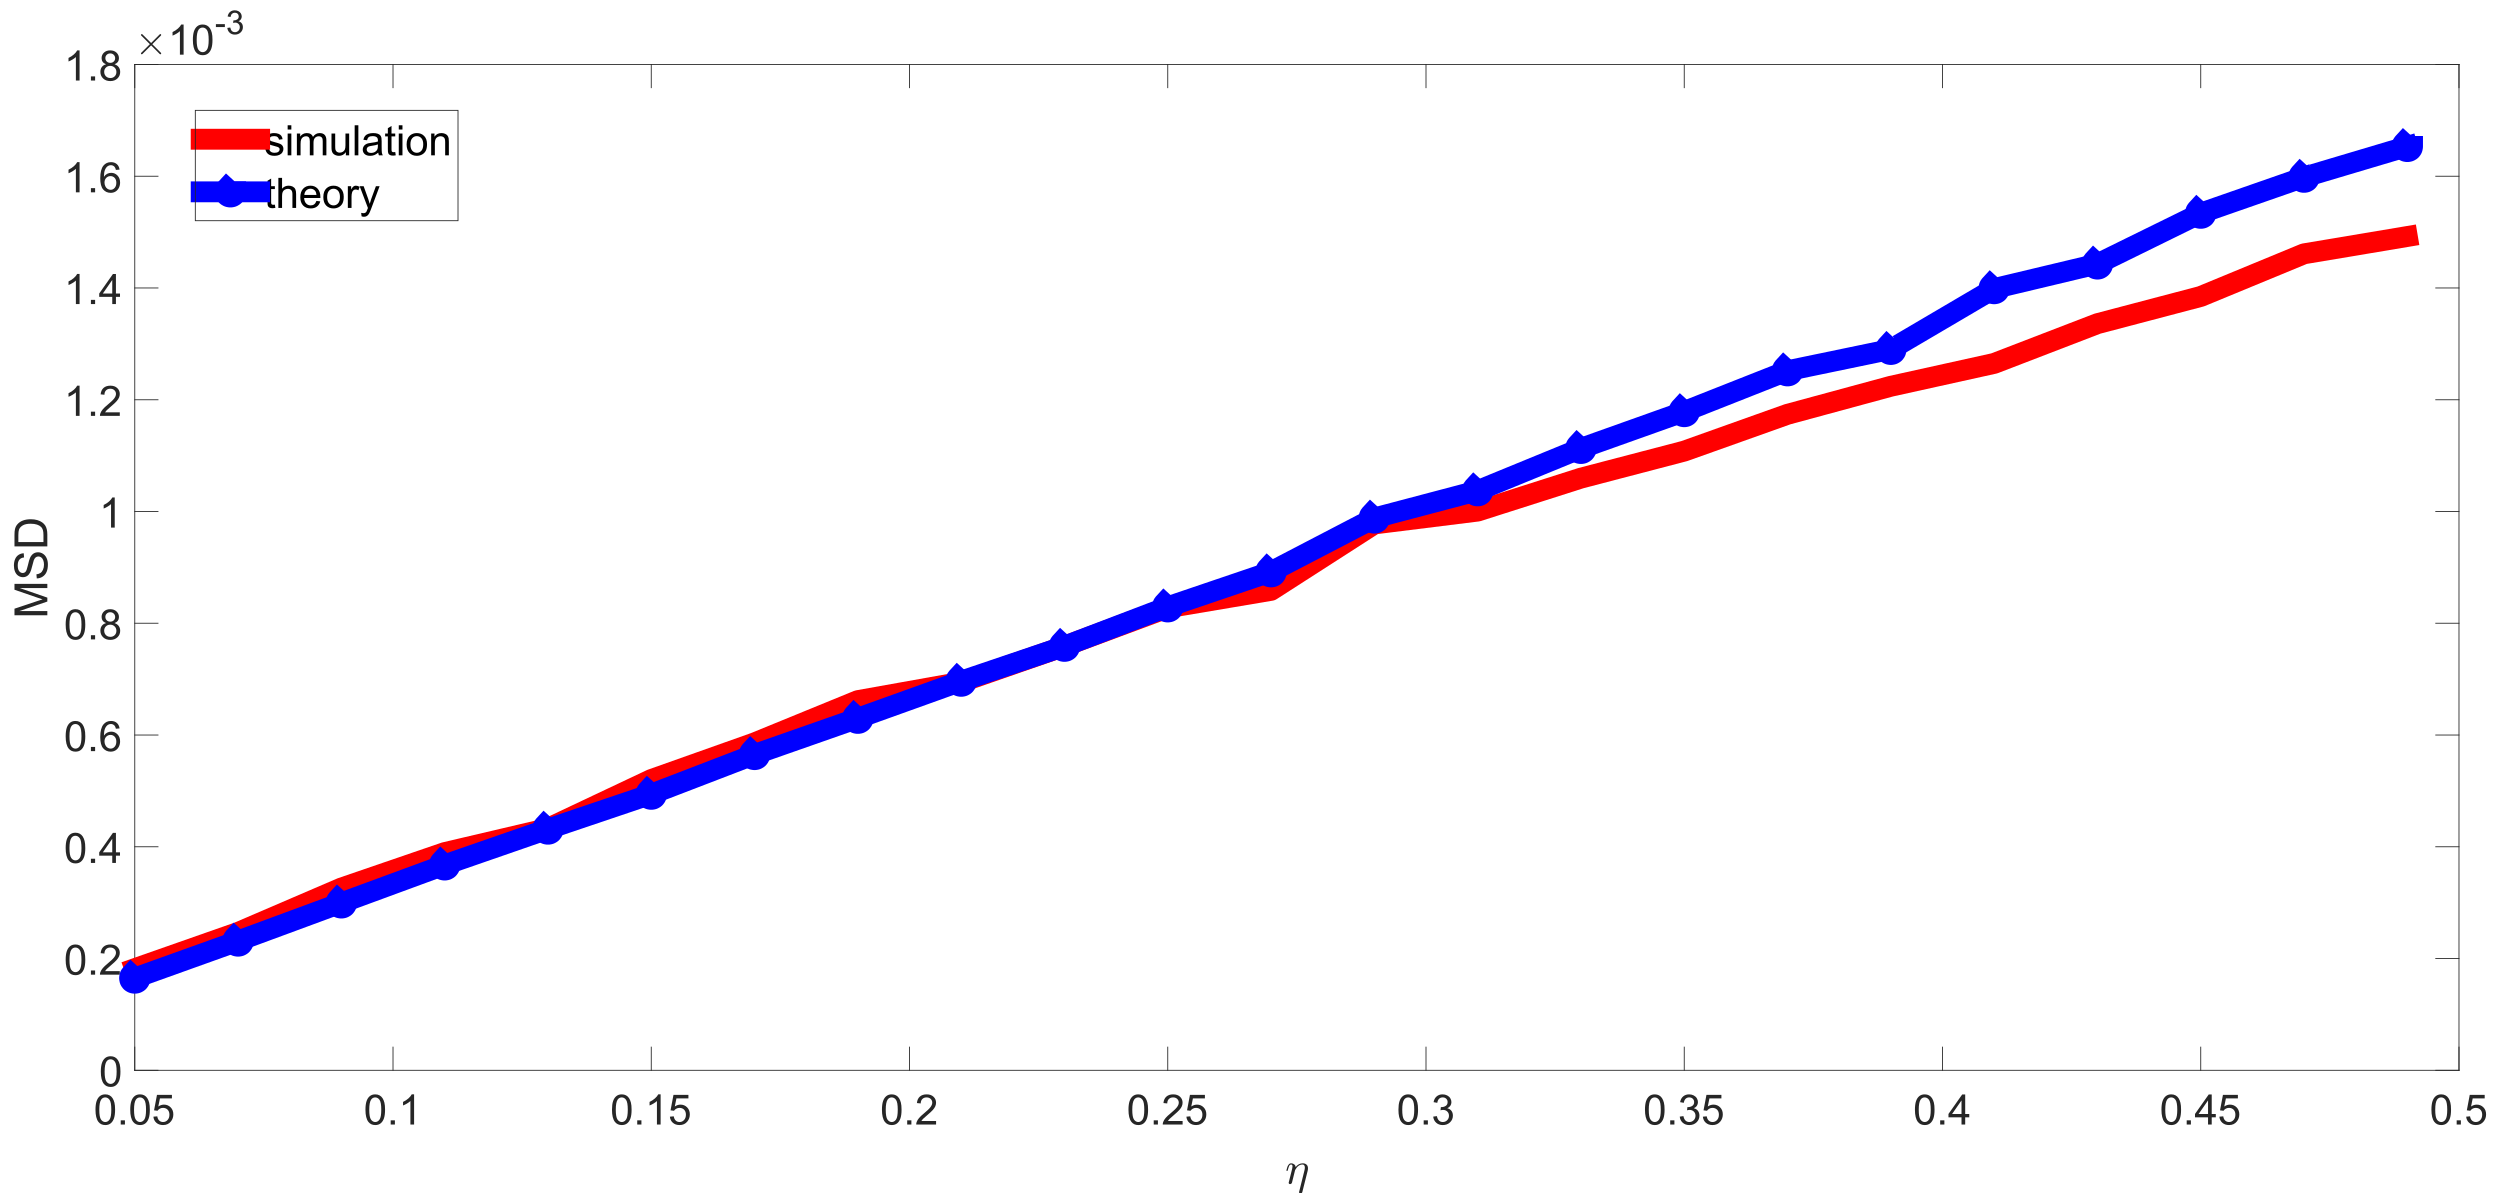 <?xml version="1.0"?>
<!DOCTYPE svg PUBLIC '-//W3C//DTD SVG 1.0//EN'
          'http://www.w3.org/TR/2001/REC-SVG-20010904/DTD/svg10.dtd'>
<svg xmlns:xlink="http://www.w3.org/1999/xlink" style="fill-opacity:1; color-rendering:auto; color-interpolation:auto; text-rendering:auto; stroke:black; stroke-linecap:square; stroke-miterlimit:10; shape-rendering:auto; stroke-opacity:1; fill:black; stroke-dasharray:none; font-weight:normal; stroke-width:1; font-family:'Dialog'; font-style:normal; stroke-linejoin:miter; font-size:12px; stroke-dashoffset:0; image-rendering:auto;" width="2560" height="1222" xmlns="http://www.w3.org/2000/svg"
><rect width="100%" height="100%" fill="#333333" stroke="none"/><!--Generated by the Batik Graphics2D SVG Generator--><defs id="genericDefs"
  /><g
  ><defs id="defs1"
    ><clipPath clipPathUnits="userSpaceOnUse" id="clipPath1"
      ><path d="M0 0 L2560 0 L2560 1222 L0 1222 L0 0 Z"
      /></clipPath
    ></defs
    ><g style="fill:white; stroke:white;"
    ><rect x="0" y="0" width="2560" style="clip-path:url(#clipPath1); stroke:none;" height="1222"
    /></g
    ><g style="fill:white; text-rendering:optimizeSpeed; color-rendering:optimizeSpeed; image-rendering:optimizeSpeed; shape-rendering:crispEdges; stroke:white; color-interpolation:sRGB;"
    ><rect x="0" width="2560" height="1222" y="0" style="stroke:none;"
      /><path style="stroke:none;" d="M138 1096 L2518 1096 L2518 66 L138 66 Z"
    /></g
    ><g style="fill:rgb(38,38,38); text-rendering:geometricPrecision; image-rendering:optimizeQuality; color-rendering:optimizeQuality; stroke-linejoin:round; stroke:rgb(38,38,38); color-interpolation:linearRGB; stroke-width:0.889;"
    ><line y2="1096" style="fill:none;" x1="138" x2="2518" y1="1096"
      /><line y2="66" style="fill:none;" x1="138" x2="2518" y1="66"
      /><line y2="1072.2" style="fill:none;" x1="138" x2="138" y1="1096"
      /><line y2="1072.2" style="fill:none;" x1="402.445" x2="402.445" y1="1096"
      /><line y2="1072.2" style="fill:none;" x1="666.889" x2="666.889" y1="1096"
      /><line y2="1072.2" style="fill:none;" x1="931.333" x2="931.333" y1="1096"
      /><line y2="1072.2" style="fill:none;" x1="1195.778" x2="1195.778" y1="1096"
      /><line y2="1072.2" style="fill:none;" x1="1460.222" x2="1460.222" y1="1096"
      /><line y2="1072.2" style="fill:none;" x1="1724.667" x2="1724.667" y1="1096"
      /><line y2="1072.2" style="fill:none;" x1="1989.111" x2="1989.111" y1="1096"
      /><line y2="1072.2" style="fill:none;" x1="2253.555" x2="2253.555" y1="1096"
      /><line y2="1072.2" style="fill:none;" x1="2518" x2="2518" y1="1096"
      /><line y2="89.8" style="fill:none;" x1="138" x2="138" y1="66"
      /><line y2="89.8" style="fill:none;" x1="402.445" x2="402.445" y1="66"
      /><line y2="89.8" style="fill:none;" x1="666.889" x2="666.889" y1="66"
      /><line y2="89.8" style="fill:none;" x1="931.333" x2="931.333" y1="66"
      /><line y2="89.8" style="fill:none;" x1="1195.778" x2="1195.778" y1="66"
      /><line y2="89.8" style="fill:none;" x1="1460.222" x2="1460.222" y1="66"
      /><line y2="89.8" style="fill:none;" x1="1724.667" x2="1724.667" y1="66"
      /><line y2="89.8" style="fill:none;" x1="1989.111" x2="1989.111" y1="66"
      /><line y2="89.8" style="fill:none;" x1="2253.555" x2="2253.555" y1="66"
      /><line y2="89.8" style="fill:none;" x1="2518" x2="2518" y1="66"
    /></g
    ><g transform="translate(138,1108.533)" style="font-size:42.667px; fill:rgb(38,38,38); text-rendering:geometricPrecision; color-rendering:optimizeQuality; image-rendering:optimizeQuality; stroke:rgb(38,38,38); color-interpolation:linearRGB;"
    ><path style="stroke:none;" d="M-40.219 27.812 Q-40.219 22.359 -39.094 19.031 Q-37.969 15.703 -35.75 13.898 Q-33.531 12.094 -30.172 12.094 Q-27.703 12.094 -25.836 13.094 Q-23.969 14.094 -22.75 15.969 Q-21.531 17.844 -20.836 20.547 Q-20.141 23.25 -20.141 27.812 Q-20.141 33.234 -21.258 36.562 Q-22.375 39.891 -24.586 41.711 Q-26.797 43.531 -30.172 43.531 Q-34.625 43.531 -37.172 40.328 Q-40.219 36.484 -40.219 27.812 ZM-36.328 27.812 Q-36.328 35.406 -34.555 37.914 Q-32.781 40.422 -30.172 40.422 Q-27.578 40.422 -25.805 37.898 Q-24.031 35.375 -24.031 27.812 Q-24.031 20.219 -25.805 17.719 Q-27.578 15.219 -30.219 15.219 Q-32.828 15.219 -34.375 17.422 Q-36.328 20.234 -36.328 27.812 ZM-14.37 43 L-14.37 38.703 L-10.073 38.703 L-10.073 43 L-14.37 43 ZM-4.644 27.812 Q-4.644 22.359 -3.519 19.031 Q-2.394 15.703 -0.175 13.898 Q2.043 12.094 5.403 12.094 Q7.872 12.094 9.739 13.094 Q11.606 14.094 12.825 15.969 Q14.043 17.844 14.739 20.547 Q15.434 23.25 15.434 27.812 Q15.434 33.234 14.317 36.562 Q13.2 39.891 10.989 41.711 Q8.778 43.531 5.403 43.531 Q0.95 43.531 -1.597 40.328 Q-4.644 36.484 -4.644 27.812 ZM-0.753 27.812 Q-0.753 35.406 1.02 37.914 Q2.793 40.422 5.403 40.422 Q7.997 40.422 9.77 37.898 Q11.543 35.375 11.543 27.812 Q11.543 20.219 9.77 17.719 Q7.997 15.219 5.356 15.219 Q2.747 15.219 1.2 17.422 Q-0.753 20.234 -0.753 27.812 ZM19.079 34.938 L23.048 34.594 Q23.485 37.5 25.095 38.961 Q26.704 40.422 28.97 40.422 Q31.704 40.422 33.595 38.359 Q35.486 36.297 35.486 32.906 Q35.486 29.672 33.665 27.805 Q31.845 25.938 28.907 25.938 Q27.079 25.938 25.61 26.766 Q24.142 27.594 23.298 28.906 L19.751 28.453 L22.735 12.641 L38.048 12.641 L38.048 16.25 L25.767 16.25 L24.095 24.516 Q26.876 22.594 29.923 22.594 Q33.954 22.594 36.72 25.383 Q39.486 28.172 39.486 32.562 Q39.486 36.75 37.048 39.781 Q34.095 43.531 28.97 43.531 Q24.767 43.531 22.11 41.18 Q19.454 38.828 19.079 34.938 Z"
    /></g
    ><g transform="translate(402.445,1108.533)" style="font-size:42.667px; fill:rgb(38,38,38); text-rendering:geometricPrecision; color-rendering:optimizeQuality; image-rendering:optimizeQuality; stroke:rgb(38,38,38); color-interpolation:linearRGB;"
    ><path style="stroke:none;" d="M-28.219 27.812 Q-28.219 22.359 -27.094 19.031 Q-25.969 15.703 -23.75 13.898 Q-21.531 12.094 -18.172 12.094 Q-15.703 12.094 -13.836 13.094 Q-11.969 14.094 -10.75 15.969 Q-9.531 17.844 -8.836 20.547 Q-8.141 23.25 -8.141 27.812 Q-8.141 33.234 -9.258 36.562 Q-10.375 39.891 -12.586 41.711 Q-14.797 43.531 -18.172 43.531 Q-22.625 43.531 -25.172 40.328 Q-28.219 36.484 -28.219 27.812 ZM-24.328 27.812 Q-24.328 35.406 -22.555 37.914 Q-20.781 40.422 -18.172 40.422 Q-15.578 40.422 -13.805 37.898 Q-12.031 35.375 -12.031 27.812 Q-12.031 20.219 -13.805 17.719 Q-15.578 15.219 -18.219 15.219 Q-20.828 15.219 -22.375 17.422 Q-24.328 20.234 -24.328 27.812 ZM-2.37 43 L-2.37 38.703 L1.927 38.703 L1.927 43 L-2.37 43 ZM21.59 43 L17.809 43 L17.809 18.922 Q16.45 20.219 14.239 21.523 Q12.028 22.828 10.262 23.469 L10.262 19.812 Q13.434 18.328 15.801 16.211 Q18.168 14.094 19.153 12.094 L21.59 12.094 L21.59 43 Z"
    /></g
    ><g transform="translate(666.889,1108.533)" style="font-size:42.667px; fill:rgb(38,38,38); text-rendering:geometricPrecision; color-rendering:optimizeQuality; image-rendering:optimizeQuality; stroke:rgb(38,38,38); color-interpolation:linearRGB;"
    ><path style="stroke:none;" d="M-40.219 27.812 Q-40.219 22.359 -39.094 19.031 Q-37.969 15.703 -35.75 13.898 Q-33.531 12.094 -30.172 12.094 Q-27.703 12.094 -25.836 13.094 Q-23.969 14.094 -22.75 15.969 Q-21.531 17.844 -20.836 20.547 Q-20.141 23.25 -20.141 27.812 Q-20.141 33.234 -21.258 36.562 Q-22.375 39.891 -24.586 41.711 Q-26.797 43.531 -30.172 43.531 Q-34.625 43.531 -37.172 40.328 Q-40.219 36.484 -40.219 27.812 ZM-36.328 27.812 Q-36.328 35.406 -34.555 37.914 Q-32.781 40.422 -30.172 40.422 Q-27.578 40.422 -25.805 37.898 Q-24.031 35.375 -24.031 27.812 Q-24.031 20.219 -25.805 17.719 Q-27.578 15.219 -30.219 15.219 Q-32.828 15.219 -34.375 17.422 Q-36.328 20.234 -36.328 27.812 ZM-14.37 43 L-14.37 38.703 L-10.073 38.703 L-10.073 43 L-14.37 43 ZM9.59 43 L5.809 43 L5.809 18.922 Q4.45 20.219 2.239 21.523 Q0.028 22.828 -1.738 23.469 L-1.738 19.812 Q1.434 18.328 3.801 16.211 Q6.168 14.094 7.153 12.094 L9.59 12.094 L9.59 43 ZM19.079 34.938 L23.048 34.594 Q23.485 37.5 25.095 38.961 Q26.704 40.422 28.97 40.422 Q31.704 40.422 33.595 38.359 Q35.486 36.297 35.486 32.906 Q35.486 29.672 33.665 27.805 Q31.845 25.938 28.907 25.938 Q27.079 25.938 25.61 26.766 Q24.142 27.594 23.298 28.906 L19.751 28.453 L22.735 12.641 L38.048 12.641 L38.048 16.25 L25.767 16.25 L24.095 24.516 Q26.876 22.594 29.923 22.594 Q33.954 22.594 36.72 25.383 Q39.486 28.172 39.486 32.562 Q39.486 36.75 37.048 39.781 Q34.095 43.531 28.97 43.531 Q24.767 43.531 22.11 41.18 Q19.454 38.828 19.079 34.938 Z"
    /></g
    ><g transform="translate(931.333,1108.533)" style="font-size:42.667px; fill:rgb(38,38,38); text-rendering:geometricPrecision; color-rendering:optimizeQuality; image-rendering:optimizeQuality; stroke:rgb(38,38,38); color-interpolation:linearRGB;"
    ><path style="stroke:none;" d="M-28.219 27.812 Q-28.219 22.359 -27.094 19.031 Q-25.969 15.703 -23.75 13.898 Q-21.531 12.094 -18.172 12.094 Q-15.703 12.094 -13.836 13.094 Q-11.969 14.094 -10.75 15.969 Q-9.531 17.844 -8.836 20.547 Q-8.141 23.25 -8.141 27.812 Q-8.141 33.234 -9.258 36.562 Q-10.375 39.891 -12.586 41.711 Q-14.797 43.531 -18.172 43.531 Q-22.625 43.531 -25.172 40.328 Q-28.219 36.484 -28.219 27.812 ZM-24.328 27.812 Q-24.328 35.406 -22.555 37.914 Q-20.781 40.422 -18.172 40.422 Q-15.578 40.422 -13.805 37.898 Q-12.031 35.375 -12.031 27.812 Q-12.031 20.219 -13.805 17.719 Q-15.578 15.219 -18.219 15.219 Q-20.828 15.219 -22.375 17.422 Q-24.328 20.234 -24.328 27.812 ZM-2.37 43 L-2.37 38.703 L1.927 38.703 L1.927 43 L-2.37 43 ZM27.215 39.375 L27.215 43 L6.872 43 Q6.84 41.641 7.325 40.375 Q8.09 38.297 9.801 36.281 Q11.512 34.266 14.746 31.625 Q19.762 27.5 21.528 25.102 Q23.293 22.703 23.293 20.562 Q23.293 18.312 21.692 16.766 Q20.09 15.219 17.497 15.219 Q14.778 15.219 13.137 16.859 Q11.496 18.5 11.481 21.391 L7.59 21 Q7.997 16.656 10.598 14.375 Q13.2 12.094 17.59 12.094 Q22.012 12.094 24.598 14.547 Q27.184 17 27.184 20.641 Q27.184 22.484 26.426 24.273 Q25.668 26.062 23.918 28.031 Q22.168 30 18.09 33.453 Q14.684 36.297 13.723 37.32 Q12.762 38.344 12.121 39.375 L27.215 39.375 Z"
    /></g
    ><g transform="translate(1195.778,1108.533)" style="font-size:42.667px; fill:rgb(38,38,38); text-rendering:geometricPrecision; color-rendering:optimizeQuality; image-rendering:optimizeQuality; stroke:rgb(38,38,38); color-interpolation:linearRGB;"
    ><path style="stroke:none;" d="M-40.219 27.812 Q-40.219 22.359 -39.094 19.031 Q-37.969 15.703 -35.75 13.898 Q-33.531 12.094 -30.172 12.094 Q-27.703 12.094 -25.836 13.094 Q-23.969 14.094 -22.75 15.969 Q-21.531 17.844 -20.836 20.547 Q-20.141 23.25 -20.141 27.812 Q-20.141 33.234 -21.258 36.562 Q-22.375 39.891 -24.586 41.711 Q-26.797 43.531 -30.172 43.531 Q-34.625 43.531 -37.172 40.328 Q-40.219 36.484 -40.219 27.812 ZM-36.328 27.812 Q-36.328 35.406 -34.555 37.914 Q-32.781 40.422 -30.172 40.422 Q-27.578 40.422 -25.805 37.898 Q-24.031 35.375 -24.031 27.812 Q-24.031 20.219 -25.805 17.719 Q-27.578 15.219 -30.219 15.219 Q-32.828 15.219 -34.375 17.422 Q-36.328 20.234 -36.328 27.812 ZM-14.37 43 L-14.37 38.703 L-10.073 38.703 L-10.073 43 L-14.37 43 ZM15.215 39.375 L15.215 43 L-5.128 43 Q-5.16 41.641 -4.675 40.375 Q-3.91 38.297 -2.199 36.281 Q-0.488 34.266 2.747 31.625 Q7.762 27.5 9.528 25.102 Q11.293 22.703 11.293 20.562 Q11.293 18.312 9.692 16.766 Q8.09 15.219 5.497 15.219 Q2.778 15.219 1.137 16.859 Q-0.503 18.5 -0.519 21.391 L-4.41 21 Q-4.003 16.656 -1.402 14.375 Q1.2 12.094 5.59 12.094 Q10.012 12.094 12.598 14.547 Q15.184 17 15.184 20.641 Q15.184 22.484 14.426 24.273 Q13.668 26.062 11.918 28.031 Q10.168 30 6.09 33.453 Q2.684 36.297 1.723 37.32 Q0.762 38.344 0.121 39.375 L15.215 39.375 ZM19.079 34.938 L23.048 34.594 Q23.485 37.5 25.095 38.961 Q26.704 40.422 28.97 40.422 Q31.704 40.422 33.595 38.359 Q35.486 36.297 35.486 32.906 Q35.486 29.672 33.665 27.805 Q31.845 25.938 28.907 25.938 Q27.079 25.938 25.61 26.766 Q24.142 27.594 23.298 28.906 L19.751 28.453 L22.735 12.641 L38.048 12.641 L38.048 16.25 L25.767 16.25 L24.095 24.516 Q26.876 22.594 29.923 22.594 Q33.954 22.594 36.72 25.383 Q39.486 28.172 39.486 32.562 Q39.486 36.75 37.048 39.781 Q34.095 43.531 28.97 43.531 Q24.767 43.531 22.11 41.18 Q19.454 38.828 19.079 34.938 Z"
    /></g
    ><g transform="translate(1460.222,1108.533)" style="font-size:42.667px; fill:rgb(38,38,38); text-rendering:geometricPrecision; color-rendering:optimizeQuality; image-rendering:optimizeQuality; stroke:rgb(38,38,38); color-interpolation:linearRGB;"
    ><path style="stroke:none;" d="M-28.219 27.812 Q-28.219 22.359 -27.094 19.031 Q-25.969 15.703 -23.75 13.898 Q-21.531 12.094 -18.172 12.094 Q-15.703 12.094 -13.836 13.094 Q-11.969 14.094 -10.75 15.969 Q-9.531 17.844 -8.836 20.547 Q-8.141 23.25 -8.141 27.812 Q-8.141 33.234 -9.258 36.562 Q-10.375 39.891 -12.586 41.711 Q-14.797 43.531 -18.172 43.531 Q-22.625 43.531 -25.172 40.328 Q-28.219 36.484 -28.219 27.812 ZM-24.328 27.812 Q-24.328 35.406 -22.555 37.914 Q-20.781 40.422 -18.172 40.422 Q-15.578 40.422 -13.805 37.898 Q-12.031 35.375 -12.031 27.812 Q-12.031 20.219 -13.805 17.719 Q-15.578 15.219 -18.219 15.219 Q-20.828 15.219 -22.375 17.422 Q-24.328 20.234 -24.328 27.812 ZM-2.37 43 L-2.37 38.703 L1.927 38.703 L1.927 43 L-2.37 43 ZM7.387 34.875 L11.153 34.375 Q11.809 37.578 13.371 39 Q14.934 40.422 17.184 40.422 Q19.856 40.422 21.692 38.57 Q23.528 36.719 23.528 34 Q23.528 31.391 21.825 29.703 Q20.122 28.016 17.497 28.016 Q16.434 28.016 14.84 28.422 L15.246 25.109 Q15.637 25.156 15.856 25.156 Q18.278 25.156 20.207 23.898 Q22.137 22.641 22.137 20.016 Q22.137 17.938 20.731 16.57 Q19.325 15.203 17.106 15.203 Q14.903 15.203 13.434 16.586 Q11.965 17.969 11.543 20.75 L7.762 20.078 Q8.45 16.266 10.911 14.18 Q13.371 12.094 17.012 12.094 Q19.543 12.094 21.661 13.172 Q23.778 14.25 24.903 16.125 Q26.028 18 26.028 20.094 Q26.028 22.094 24.957 23.727 Q23.887 25.359 21.778 26.328 Q24.512 26.953 26.028 28.938 Q27.543 30.922 27.543 33.906 Q27.543 37.938 24.598 40.742 Q21.653 43.547 17.168 43.547 Q13.106 43.547 10.434 41.133 Q7.762 38.719 7.387 34.875 Z"
    /></g
    ><g transform="translate(1724.667,1108.533)" style="font-size:42.667px; fill:rgb(38,38,38); text-rendering:geometricPrecision; color-rendering:optimizeQuality; image-rendering:optimizeQuality; stroke:rgb(38,38,38); color-interpolation:linearRGB;"
    ><path style="stroke:none;" d="M-40.219 27.812 Q-40.219 22.359 -39.094 19.031 Q-37.969 15.703 -35.75 13.898 Q-33.531 12.094 -30.172 12.094 Q-27.703 12.094 -25.836 13.094 Q-23.969 14.094 -22.75 15.969 Q-21.531 17.844 -20.836 20.547 Q-20.141 23.25 -20.141 27.812 Q-20.141 33.234 -21.258 36.562 Q-22.375 39.891 -24.586 41.711 Q-26.797 43.531 -30.172 43.531 Q-34.625 43.531 -37.172 40.328 Q-40.219 36.484 -40.219 27.812 ZM-36.328 27.812 Q-36.328 35.406 -34.555 37.914 Q-32.781 40.422 -30.172 40.422 Q-27.578 40.422 -25.805 37.898 Q-24.031 35.375 -24.031 27.812 Q-24.031 20.219 -25.805 17.719 Q-27.578 15.219 -30.219 15.219 Q-32.828 15.219 -34.375 17.422 Q-36.328 20.234 -36.328 27.812 ZM-14.37 43 L-14.37 38.703 L-10.073 38.703 L-10.073 43 L-14.37 43 ZM-4.613 34.875 L-0.847 34.375 Q-0.191 37.578 1.371 39 Q2.934 40.422 5.184 40.422 Q7.856 40.422 9.692 38.57 Q11.528 36.719 11.528 34 Q11.528 31.391 9.825 29.703 Q8.121 28.016 5.497 28.016 Q4.434 28.016 2.84 28.422 L3.247 25.109 Q3.637 25.156 3.856 25.156 Q6.278 25.156 8.207 23.898 Q10.137 22.641 10.137 20.016 Q10.137 17.938 8.731 16.57 Q7.325 15.203 5.106 15.203 Q2.903 15.203 1.434 16.586 Q-0.035 17.969 -0.457 20.75 L-4.238 20.078 Q-3.55 16.266 -1.089 14.18 Q1.371 12.094 5.012 12.094 Q7.543 12.094 9.661 13.172 Q11.778 14.25 12.903 16.125 Q14.028 18 14.028 20.094 Q14.028 22.094 12.957 23.727 Q11.887 25.359 9.778 26.328 Q12.512 26.953 14.028 28.938 Q15.543 30.922 15.543 33.906 Q15.543 37.938 12.598 40.742 Q9.653 43.547 5.168 43.547 Q1.106 43.547 -1.566 41.133 Q-4.238 38.719 -4.613 34.875 ZM19.079 34.938 L23.048 34.594 Q23.485 37.5 25.095 38.961 Q26.704 40.422 28.97 40.422 Q31.704 40.422 33.595 38.359 Q35.486 36.297 35.486 32.906 Q35.486 29.672 33.665 27.805 Q31.845 25.938 28.907 25.938 Q27.079 25.938 25.61 26.766 Q24.142 27.594 23.298 28.906 L19.751 28.453 L22.735 12.641 L38.048 12.641 L38.048 16.25 L25.767 16.25 L24.095 24.516 Q26.876 22.594 29.923 22.594 Q33.954 22.594 36.72 25.383 Q39.486 28.172 39.486 32.562 Q39.486 36.75 37.048 39.781 Q34.095 43.531 28.97 43.531 Q24.767 43.531 22.11 41.18 Q19.454 38.828 19.079 34.938 Z"
    /></g
    ><g transform="translate(1989.111,1108.533)" style="font-size:42.667px; fill:rgb(38,38,38); text-rendering:geometricPrecision; color-rendering:optimizeQuality; image-rendering:optimizeQuality; stroke:rgb(38,38,38); color-interpolation:linearRGB;"
    ><path style="stroke:none;" d="M-28.219 27.812 Q-28.219 22.359 -27.094 19.031 Q-25.969 15.703 -23.75 13.898 Q-21.531 12.094 -18.172 12.094 Q-15.703 12.094 -13.836 13.094 Q-11.969 14.094 -10.75 15.969 Q-9.531 17.844 -8.836 20.547 Q-8.141 23.25 -8.141 27.812 Q-8.141 33.234 -9.258 36.562 Q-10.375 39.891 -12.586 41.711 Q-14.797 43.531 -18.172 43.531 Q-22.625 43.531 -25.172 40.328 Q-28.219 36.484 -28.219 27.812 ZM-24.328 27.812 Q-24.328 35.406 -22.555 37.914 Q-20.781 40.422 -18.172 40.422 Q-15.578 40.422 -13.805 37.898 Q-12.031 35.375 -12.031 27.812 Q-12.031 20.219 -13.805 17.719 Q-15.578 15.219 -18.219 15.219 Q-20.828 15.219 -22.375 17.422 Q-24.328 20.234 -24.328 27.812 ZM-2.37 43 L-2.37 38.703 L1.927 38.703 L1.927 43 L-2.37 43 ZM19.481 43 L19.481 35.625 L6.122 35.625 L6.122 32.172 L20.168 12.219 L23.247 12.219 L23.247 32.172 L27.418 32.172 L27.418 35.625 L23.247 35.625 L23.247 43 L19.481 43 ZM19.481 32.172 L19.481 18.281 L9.84 32.172 L19.481 32.172 Z"
    /></g
    ><g transform="translate(2253.555,1108.533)" style="font-size:42.667px; fill:rgb(38,38,38); text-rendering:geometricPrecision; color-rendering:optimizeQuality; image-rendering:optimizeQuality; stroke:rgb(38,38,38); color-interpolation:linearRGB;"
    ><path style="stroke:none;" d="M-40.219 27.812 Q-40.219 22.359 -39.094 19.031 Q-37.969 15.703 -35.75 13.898 Q-33.531 12.094 -30.172 12.094 Q-27.703 12.094 -25.836 13.094 Q-23.969 14.094 -22.75 15.969 Q-21.531 17.844 -20.836 20.547 Q-20.141 23.25 -20.141 27.812 Q-20.141 33.234 -21.258 36.562 Q-22.375 39.891 -24.586 41.711 Q-26.797 43.531 -30.172 43.531 Q-34.625 43.531 -37.172 40.328 Q-40.219 36.484 -40.219 27.812 ZM-36.328 27.812 Q-36.328 35.406 -34.555 37.914 Q-32.781 40.422 -30.172 40.422 Q-27.578 40.422 -25.805 37.898 Q-24.031 35.375 -24.031 27.812 Q-24.031 20.219 -25.805 17.719 Q-27.578 15.219 -30.219 15.219 Q-32.828 15.219 -34.375 17.422 Q-36.328 20.234 -36.328 27.812 ZM-14.37 43 L-14.37 38.703 L-10.073 38.703 L-10.073 43 L-14.37 43 ZM7.481 43 L7.481 35.625 L-5.878 35.625 L-5.878 32.172 L8.168 12.219 L11.246 12.219 L11.246 32.172 L15.418 32.172 L15.418 35.625 L11.246 35.625 L11.246 43 L7.481 43 ZM7.481 32.172 L7.481 18.281 L-2.16 32.172 L7.481 32.172 ZM19.079 34.938 L23.048 34.594 Q23.485 37.5 25.095 38.961 Q26.704 40.422 28.97 40.422 Q31.704 40.422 33.595 38.359 Q35.486 36.297 35.486 32.906 Q35.486 29.672 33.665 27.805 Q31.845 25.938 28.907 25.938 Q27.079 25.938 25.61 26.766 Q24.142 27.594 23.298 28.906 L19.751 28.453 L22.735 12.641 L38.048 12.641 L38.048 16.25 L25.767 16.25 L24.095 24.516 Q26.876 22.594 29.923 22.594 Q33.954 22.594 36.72 25.383 Q39.486 28.172 39.486 32.562 Q39.486 36.75 37.048 39.781 Q34.095 43.531 28.97 43.531 Q24.767 43.531 22.11 41.18 Q19.454 38.828 19.079 34.938 Z"
    /></g
    ><g transform="translate(2518,1108.533)" style="font-size:42.667px; fill:rgb(38,38,38); text-rendering:geometricPrecision; color-rendering:optimizeQuality; image-rendering:optimizeQuality; stroke:rgb(38,38,38); color-interpolation:linearRGB;"
    ><path style="stroke:none;" d="M-28.219 27.812 Q-28.219 22.359 -27.094 19.031 Q-25.969 15.703 -23.75 13.898 Q-21.531 12.094 -18.172 12.094 Q-15.703 12.094 -13.836 13.094 Q-11.969 14.094 -10.75 15.969 Q-9.531 17.844 -8.836 20.547 Q-8.141 23.25 -8.141 27.812 Q-8.141 33.234 -9.258 36.562 Q-10.375 39.891 -12.586 41.711 Q-14.797 43.531 -18.172 43.531 Q-22.625 43.531 -25.172 40.328 Q-28.219 36.484 -28.219 27.812 ZM-24.328 27.812 Q-24.328 35.406 -22.555 37.914 Q-20.781 40.422 -18.172 40.422 Q-15.578 40.422 -13.805 37.898 Q-12.031 35.375 -12.031 27.812 Q-12.031 20.219 -13.805 17.719 Q-15.578 15.219 -18.219 15.219 Q-20.828 15.219 -22.375 17.422 Q-24.328 20.234 -24.328 27.812 ZM-2.37 43 L-2.37 38.703 L1.927 38.703 L1.927 43 L-2.37 43 ZM7.356 34.938 L11.325 34.594 Q11.762 37.5 13.371 38.961 Q14.981 40.422 17.247 40.422 Q19.981 40.422 21.872 38.359 Q23.762 36.297 23.762 32.906 Q23.762 29.672 21.942 27.805 Q20.122 25.938 17.184 25.938 Q15.356 25.938 13.887 26.766 Q12.418 27.594 11.575 28.906 L8.028 28.453 L11.012 12.641 L26.325 12.641 L26.325 16.25 L14.043 16.25 L12.371 24.516 Q15.153 22.594 18.2 22.594 Q22.231 22.594 24.997 25.383 Q27.762 28.172 27.762 32.562 Q27.762 36.75 25.325 39.781 Q22.372 43.531 17.247 43.531 Q13.043 43.531 10.387 41.18 Q7.731 38.828 7.356 34.938 Z"
    /></g
    ><g transform="translate(1316,1212)" style="font-size:46.933px; fill:rgb(38,38,38); text-rendering:geometricPrecision; image-rendering:optimizeQuality; color-rendering:optimizeQuality; font-family:'mwb_cmmi10'; stroke:rgb(38,38,38); color-interpolation:linearRGB;"
    ><path style="stroke:none;" d="M5.031 0.531 Q4.453 0.531 4.039 0.164 Q3.625 -0.203 3.625 -0.797 Q3.625 -1.078 3.672 -1.219 L7.188 -15.234 Q7.531 -16.547 7.531 -17.531 Q7.531 -19.547 6.156 -19.547 Q4.688 -19.547 3.977 -17.797 Q3.266 -16.047 2.594 -13.359 Q2.594 -13.219 2.453 -13.141 Q2.312 -13.062 2.203 -13.062 L1.656 -13.062 Q1.484 -13.062 1.375 -13.234 Q1.266 -13.406 1.266 -13.547 Q1.766 -15.578 2.234 -17 Q2.703 -18.422 3.703 -19.594 Q4.703 -20.766 6.203 -20.766 Q7.938 -20.766 9.305 -19.664 Q10.672 -18.562 10.672 -16.828 Q12.047 -18.656 13.906 -19.711 Q15.766 -20.766 17.953 -20.766 Q20.406 -20.766 21.883 -19.445 Q23.359 -18.125 23.359 -15.703 Q23.359 -14.297 23.047 -13.109 L17.578 8.656 Q17.438 9.312 16.891 9.727 Q16.344 10.141 15.656 10.141 Q15.078 10.141 14.664 9.789 Q14.25 9.438 14.25 8.828 Q14.25 8.562 14.297 8.469 L19.688 -13.203 Q20.172 -15.125 20.172 -16.406 Q20.172 -17.719 19.625 -18.633 Q19.078 -19.547 17.859 -19.547 Q13.234 -19.547 10.188 -13.859 L7 -1.031 Q6.844 -0.391 6.281 0.07 Q5.719 0.531 5.031 0.531 Z"
    /></g
    ><g style="fill:rgb(38,38,38); text-rendering:geometricPrecision; image-rendering:optimizeQuality; color-rendering:optimizeQuality; stroke-linejoin:round; stroke:rgb(38,38,38); color-interpolation:linearRGB; stroke-width:0.889;"
    ><line y2="66" style="fill:none;" x1="138" x2="138" y1="1096"
      /><line y2="66" style="fill:none;" x1="2518" x2="2518" y1="1096"
      /><line y2="1096" style="fill:none;" x1="138" x2="161.8" y1="1096"
      /><line y2="981.556" style="fill:none;" x1="138" x2="161.8" y1="981.556"
      /><line y2="867.111" style="fill:none;" x1="138" x2="161.8" y1="867.111"
      /><line y2="752.667" style="fill:none;" x1="138" x2="161.8" y1="752.667"
      /><line y2="638.222" style="fill:none;" x1="138" x2="161.8" y1="638.222"
      /><line y2="523.778" style="fill:none;" x1="138" x2="161.8" y1="523.778"
      /><line y2="409.333" style="fill:none;" x1="138" x2="161.8" y1="409.333"
      /><line y2="294.889" style="fill:none;" x1="138" x2="161.8" y1="294.889"
      /><line y2="180.445" style="fill:none;" x1="138" x2="161.8" y1="180.445"
      /><line y2="66" style="fill:none;" x1="138" x2="161.8" y1="66"
      /><line y2="1096" style="fill:none;" x1="2518" x2="2494.2" y1="1096"
      /><line y2="981.556" style="fill:none;" x1="2518" x2="2494.2" y1="981.556"
      /><line y2="867.111" style="fill:none;" x1="2518" x2="2494.2" y1="867.111"
      /><line y2="752.667" style="fill:none;" x1="2518" x2="2494.2" y1="752.667"
      /><line y2="638.222" style="fill:none;" x1="2518" x2="2494.2" y1="638.222"
      /><line y2="523.778" style="fill:none;" x1="2518" x2="2494.2" y1="523.778"
      /><line y2="409.333" style="fill:none;" x1="2518" x2="2494.2" y1="409.333"
      /><line y2="294.889" style="fill:none;" x1="2518" x2="2494.2" y1="294.889"
      /><line y2="180.445" style="fill:none;" x1="2518" x2="2494.2" y1="180.445"
      /><line y2="66" style="fill:none;" x1="2518" x2="2494.2" y1="66"
    /></g
    ><g transform="translate(125.467,1096)" style="font-size:42.667px; fill:rgb(38,38,38); text-rendering:geometricPrecision; color-rendering:optimizeQuality; image-rendering:optimizeQuality; stroke:rgb(38,38,38); color-interpolation:linearRGB;"
    ><path style="stroke:none;" d="M-22.219 1.312 Q-22.219 -4.141 -21.094 -7.469 Q-19.969 -10.797 -17.75 -12.602 Q-15.531 -14.406 -12.172 -14.406 Q-9.703 -14.406 -7.836 -13.406 Q-5.969 -12.406 -4.75 -10.531 Q-3.531 -8.656 -2.836 -5.953 Q-2.141 -3.25 -2.141 1.312 Q-2.141 6.734 -3.258 10.062 Q-4.375 13.391 -6.586 15.211 Q-8.797 17.031 -12.172 17.031 Q-16.625 17.031 -19.172 13.828 Q-22.219 9.984 -22.219 1.312 ZM-18.328 1.312 Q-18.328 8.906 -16.555 11.414 Q-14.781 13.922 -12.172 13.922 Q-9.578 13.922 -7.805 11.398 Q-6.031 8.875 -6.031 1.312 Q-6.031 -6.281 -7.805 -8.781 Q-9.578 -11.281 -12.219 -11.281 Q-14.828 -11.281 -16.375 -9.078 Q-18.328 -6.266 -18.328 1.312 Z"
    /></g
    ><g transform="translate(125.467,981.556)" style="font-size:42.667px; fill:rgb(38,38,38); text-rendering:geometricPrecision; color-rendering:optimizeQuality; image-rendering:optimizeQuality; stroke:rgb(38,38,38); color-interpolation:linearRGB;"
    ><path style="stroke:none;" d="M-58.219 1.312 Q-58.219 -4.141 -57.094 -7.469 Q-55.969 -10.797 -53.75 -12.602 Q-51.531 -14.406 -48.172 -14.406 Q-45.703 -14.406 -43.836 -13.406 Q-41.969 -12.406 -40.75 -10.531 Q-39.531 -8.656 -38.836 -5.953 Q-38.141 -3.25 -38.141 1.312 Q-38.141 6.734 -39.258 10.062 Q-40.375 13.391 -42.586 15.211 Q-44.797 17.031 -48.172 17.031 Q-52.625 17.031 -55.172 13.828 Q-58.219 9.984 -58.219 1.312 ZM-54.328 1.312 Q-54.328 8.906 -52.555 11.414 Q-50.781 13.922 -48.172 13.922 Q-45.578 13.922 -43.805 11.398 Q-42.031 8.875 -42.031 1.312 Q-42.031 -6.281 -43.805 -8.781 Q-45.578 -11.281 -48.219 -11.281 Q-50.828 -11.281 -52.375 -9.078 Q-54.328 -6.266 -54.328 1.312 ZM-32.37 16.5 L-32.37 12.203 L-28.073 12.203 L-28.073 16.5 L-32.37 16.5 ZM-2.785 12.875 L-2.785 16.5 L-23.128 16.5 Q-23.16 15.141 -22.675 13.875 Q-21.91 11.797 -20.199 9.781 Q-18.488 7.766 -15.254 5.125 Q-10.238 1 -8.472 -1.398 Q-6.707 -3.797 -6.707 -5.938 Q-6.707 -8.188 -8.308 -9.734 Q-9.91 -11.281 -12.504 -11.281 Q-15.222 -11.281 -16.863 -9.641 Q-18.503 -8 -18.519 -5.109 L-22.41 -5.5 Q-22.003 -9.844 -19.402 -12.125 Q-16.8 -14.406 -12.41 -14.406 Q-7.988 -14.406 -5.402 -11.953 Q-2.816 -9.5 -2.816 -5.859 Q-2.816 -4.016 -3.574 -2.227 Q-4.332 -0.438 -6.082 1.531 Q-7.832 3.5 -11.91 6.953 Q-15.316 9.797 -16.277 10.82 Q-17.238 11.844 -17.878 12.875 L-2.785 12.875 Z"
    /></g
    ><g transform="translate(125.467,867.111)" style="font-size:42.667px; fill:rgb(38,38,38); text-rendering:geometricPrecision; color-rendering:optimizeQuality; image-rendering:optimizeQuality; stroke:rgb(38,38,38); color-interpolation:linearRGB;"
    ><path style="stroke:none;" d="M-58.219 1.312 Q-58.219 -4.141 -57.094 -7.469 Q-55.969 -10.797 -53.75 -12.602 Q-51.531 -14.406 -48.172 -14.406 Q-45.703 -14.406 -43.836 -13.406 Q-41.969 -12.406 -40.75 -10.531 Q-39.531 -8.656 -38.836 -5.953 Q-38.141 -3.25 -38.141 1.312 Q-38.141 6.734 -39.258 10.062 Q-40.375 13.391 -42.586 15.211 Q-44.797 17.031 -48.172 17.031 Q-52.625 17.031 -55.172 13.828 Q-58.219 9.984 -58.219 1.312 ZM-54.328 1.312 Q-54.328 8.906 -52.555 11.414 Q-50.781 13.922 -48.172 13.922 Q-45.578 13.922 -43.805 11.398 Q-42.031 8.875 -42.031 1.312 Q-42.031 -6.281 -43.805 -8.781 Q-45.578 -11.281 -48.219 -11.281 Q-50.828 -11.281 -52.375 -9.078 Q-54.328 -6.266 -54.328 1.312 ZM-32.37 16.5 L-32.37 12.203 L-28.073 12.203 L-28.073 16.5 L-32.37 16.5 ZM-10.519 16.5 L-10.519 9.125 L-23.878 9.125 L-23.878 5.672 L-9.832 -14.281 L-6.753 -14.281 L-6.753 5.672 L-2.582 5.672 L-2.582 9.125 L-6.753 9.125 L-6.753 16.5 L-10.519 16.5 ZM-10.519 5.672 L-10.519 -8.219 L-20.16 5.672 L-10.519 5.672 Z"
    /></g
    ><g transform="translate(125.467,752.667)" style="font-size:42.667px; fill:rgb(38,38,38); text-rendering:geometricPrecision; color-rendering:optimizeQuality; image-rendering:optimizeQuality; stroke:rgb(38,38,38); color-interpolation:linearRGB;"
    ><path style="stroke:none;" d="M-58.219 1.312 Q-58.219 -4.141 -57.094 -7.469 Q-55.969 -10.797 -53.75 -12.602 Q-51.531 -14.406 -48.172 -14.406 Q-45.703 -14.406 -43.836 -13.406 Q-41.969 -12.406 -40.75 -10.531 Q-39.531 -8.656 -38.836 -5.953 Q-38.141 -3.25 -38.141 1.312 Q-38.141 6.734 -39.258 10.062 Q-40.375 13.391 -42.586 15.211 Q-44.797 17.031 -48.172 17.031 Q-52.625 17.031 -55.172 13.828 Q-58.219 9.984 -58.219 1.312 ZM-54.328 1.312 Q-54.328 8.906 -52.555 11.414 Q-50.781 13.922 -48.172 13.922 Q-45.578 13.922 -43.805 11.398 Q-42.031 8.875 -42.031 1.312 Q-42.031 -6.281 -43.805 -8.781 Q-45.578 -11.281 -48.219 -11.281 Q-50.828 -11.281 -52.375 -9.078 Q-54.328 -6.266 -54.328 1.312 ZM-32.37 16.5 L-32.37 12.203 L-28.073 12.203 L-28.073 16.5 L-32.37 16.5 ZM-3.035 -6.75 L-6.785 -6.453 Q-7.285 -8.672 -8.222 -9.688 Q-9.754 -11.297 -11.988 -11.297 Q-13.8 -11.297 -15.16 -10.297 Q-16.957 -8.984 -17.98 -6.492 Q-19.003 -4 -19.05 0.625 Q-17.691 -1.453 -15.714 -2.461 Q-13.738 -3.469 -11.582 -3.469 Q-7.8 -3.469 -5.144 -0.688 Q-2.488 2.094 -2.488 6.5 Q-2.488 9.406 -3.738 11.891 Q-4.988 14.375 -7.168 15.703 Q-9.347 17.031 -12.129 17.031 Q-16.847 17.031 -19.832 13.555 Q-22.816 10.078 -22.816 2.094 Q-22.816 -6.828 -19.519 -10.875 Q-16.628 -14.406 -11.769 -14.406 Q-8.129 -14.406 -5.808 -12.367 Q-3.488 -10.328 -3.035 -6.75 ZM-18.457 6.531 Q-18.457 8.484 -17.628 10.266 Q-16.8 12.047 -15.308 12.984 Q-13.816 13.922 -12.191 13.922 Q-9.785 13.922 -8.066 11.984 Q-6.347 10.047 -6.347 6.734 Q-6.347 3.547 -8.05 1.711 Q-9.754 -0.125 -12.332 -0.125 Q-14.894 -0.125 -16.675 1.711 Q-18.457 3.547 -18.457 6.531 Z"
    /></g
    ><g transform="translate(125.467,638.222)" style="font-size:42.667px; fill:rgb(38,38,38); text-rendering:geometricPrecision; color-rendering:optimizeQuality; image-rendering:optimizeQuality; stroke:rgb(38,38,38); color-interpolation:linearRGB;"
    ><path style="stroke:none;" d="M-58.219 1.312 Q-58.219 -4.141 -57.094 -7.469 Q-55.969 -10.797 -53.75 -12.602 Q-51.531 -14.406 -48.172 -14.406 Q-45.703 -14.406 -43.836 -13.406 Q-41.969 -12.406 -40.75 -10.531 Q-39.531 -8.656 -38.836 -5.953 Q-38.141 -3.25 -38.141 1.312 Q-38.141 6.734 -39.258 10.062 Q-40.375 13.391 -42.586 15.211 Q-44.797 17.031 -48.172 17.031 Q-52.625 17.031 -55.172 13.828 Q-58.219 9.984 -58.219 1.312 ZM-54.328 1.312 Q-54.328 8.906 -52.555 11.414 Q-50.781 13.922 -48.172 13.922 Q-45.578 13.922 -43.805 11.398 Q-42.031 8.875 -42.031 1.312 Q-42.031 -6.281 -43.805 -8.781 Q-45.578 -11.281 -48.219 -11.281 Q-50.828 -11.281 -52.375 -9.078 Q-54.328 -6.266 -54.328 1.312 ZM-32.37 16.5 L-32.37 12.203 L-28.073 12.203 L-28.073 16.5 L-32.37 16.5 ZM-16.832 -0.188 Q-19.175 -1.047 -20.308 -2.648 Q-21.441 -4.25 -21.441 -6.469 Q-21.441 -9.828 -19.027 -12.117 Q-16.613 -14.406 -12.597 -14.406 Q-8.566 -14.406 -6.113 -12.062 Q-3.66 -9.719 -3.66 -6.359 Q-3.66 -4.219 -4.785 -2.633 Q-5.91 -1.047 -8.191 -0.188 Q-5.363 0.734 -3.878 2.789 Q-2.394 4.844 -2.394 7.703 Q-2.394 11.656 -5.191 14.344 Q-7.988 17.031 -12.535 17.031 Q-17.097 17.031 -19.886 14.328 Q-22.675 11.625 -22.675 7.594 Q-22.675 4.594 -21.16 2.57 Q-19.644 0.547 -16.832 -0.188 ZM-17.582 -6.594 Q-17.582 -4.406 -16.175 -3.023 Q-14.769 -1.641 -12.519 -1.641 Q-10.332 -1.641 -8.941 -3.016 Q-7.55 -4.391 -7.55 -6.391 Q-7.55 -8.469 -8.988 -9.883 Q-10.425 -11.297 -12.566 -11.297 Q-14.722 -11.297 -16.152 -9.914 Q-17.582 -8.531 -17.582 -6.594 ZM-18.8 7.625 Q-18.8 9.234 -18.035 10.75 Q-17.269 12.266 -15.754 13.094 Q-14.238 13.922 -12.504 13.922 Q-9.785 13.922 -8.027 12.18 Q-6.269 10.438 -6.269 7.75 Q-6.269 5.016 -8.082 3.234 Q-9.894 1.453 -12.629 1.453 Q-15.285 1.453 -17.043 3.211 Q-18.8 4.969 -18.8 7.625 Z"
    /></g
    ><g transform="translate(125.467,523.778)" style="font-size:42.667px; fill:rgb(38,38,38); text-rendering:geometricPrecision; color-rendering:optimizeQuality; image-rendering:optimizeQuality; stroke:rgb(38,38,38); color-interpolation:linearRGB;"
    ><path style="stroke:none;" d="M-7.984 16.5 L-11.766 16.5 L-11.766 -7.578 Q-13.125 -6.281 -15.336 -4.977 Q-17.547 -3.672 -19.312 -3.031 L-19.312 -6.688 Q-16.141 -8.172 -13.773 -10.289 Q-11.406 -12.406 -10.422 -14.406 L-7.984 -14.406 L-7.984 16.5 Z"
    /></g
    ><g transform="translate(125.467,409.333)" style="font-size:42.667px; fill:rgb(38,38,38); text-rendering:geometricPrecision; color-rendering:optimizeQuality; image-rendering:optimizeQuality; stroke:rgb(38,38,38); color-interpolation:linearRGB;"
    ><path style="stroke:none;" d="M-43.984 16.5 L-47.766 16.5 L-47.766 -7.578 Q-49.125 -6.281 -51.336 -4.977 Q-53.547 -3.672 -55.312 -3.031 L-55.312 -6.688 Q-52.141 -8.172 -49.773 -10.289 Q-47.406 -12.406 -46.422 -14.406 L-43.984 -14.406 L-43.984 16.5 ZM-32.37 16.5 L-32.37 12.203 L-28.073 12.203 L-28.073 16.5 L-32.37 16.5 ZM-2.785 12.875 L-2.785 16.5 L-23.128 16.5 Q-23.16 15.141 -22.675 13.875 Q-21.91 11.797 -20.199 9.781 Q-18.488 7.766 -15.254 5.125 Q-10.238 1 -8.472 -1.398 Q-6.707 -3.797 -6.707 -5.938 Q-6.707 -8.188 -8.308 -9.734 Q-9.91 -11.281 -12.504 -11.281 Q-15.222 -11.281 -16.863 -9.641 Q-18.503 -8 -18.519 -5.109 L-22.41 -5.5 Q-22.003 -9.844 -19.402 -12.125 Q-16.8 -14.406 -12.41 -14.406 Q-7.988 -14.406 -5.402 -11.953 Q-2.816 -9.5 -2.816 -5.859 Q-2.816 -4.016 -3.574 -2.227 Q-4.332 -0.438 -6.082 1.531 Q-7.832 3.5 -11.91 6.953 Q-15.316 9.797 -16.277 10.82 Q-17.238 11.844 -17.878 12.875 L-2.785 12.875 Z"
    /></g
    ><g transform="translate(125.467,294.889)" style="font-size:42.667px; fill:rgb(38,38,38); text-rendering:geometricPrecision; color-rendering:optimizeQuality; image-rendering:optimizeQuality; stroke:rgb(38,38,38); color-interpolation:linearRGB;"
    ><path style="stroke:none;" d="M-43.984 16.5 L-47.766 16.5 L-47.766 -7.578 Q-49.125 -6.281 -51.336 -4.977 Q-53.547 -3.672 -55.312 -3.031 L-55.312 -6.688 Q-52.141 -8.172 -49.773 -10.289 Q-47.406 -12.406 -46.422 -14.406 L-43.984 -14.406 L-43.984 16.5 ZM-32.37 16.5 L-32.37 12.203 L-28.073 12.203 L-28.073 16.5 L-32.37 16.5 ZM-10.519 16.5 L-10.519 9.125 L-23.878 9.125 L-23.878 5.672 L-9.832 -14.281 L-6.753 -14.281 L-6.753 5.672 L-2.582 5.672 L-2.582 9.125 L-6.753 9.125 L-6.753 16.5 L-10.519 16.5 ZM-10.519 5.672 L-10.519 -8.219 L-20.16 5.672 L-10.519 5.672 Z"
    /></g
    ><g transform="translate(125.467,180.445)" style="font-size:42.667px; fill:rgb(38,38,38); text-rendering:geometricPrecision; color-rendering:optimizeQuality; image-rendering:optimizeQuality; stroke:rgb(38,38,38); color-interpolation:linearRGB;"
    ><path style="stroke:none;" d="M-43.984 16.5 L-47.766 16.5 L-47.766 -7.578 Q-49.125 -6.281 -51.336 -4.977 Q-53.547 -3.672 -55.312 -3.031 L-55.312 -6.688 Q-52.141 -8.172 -49.773 -10.289 Q-47.406 -12.406 -46.422 -14.406 L-43.984 -14.406 L-43.984 16.5 ZM-32.37 16.5 L-32.37 12.203 L-28.073 12.203 L-28.073 16.5 L-32.37 16.5 ZM-3.035 -6.75 L-6.785 -6.453 Q-7.285 -8.672 -8.222 -9.688 Q-9.754 -11.297 -11.988 -11.297 Q-13.8 -11.297 -15.16 -10.297 Q-16.957 -8.984 -17.98 -6.492 Q-19.003 -4 -19.05 0.625 Q-17.691 -1.453 -15.714 -2.461 Q-13.738 -3.469 -11.582 -3.469 Q-7.8 -3.469 -5.144 -0.688 Q-2.488 2.094 -2.488 6.5 Q-2.488 9.406 -3.738 11.891 Q-4.988 14.375 -7.168 15.703 Q-9.347 17.031 -12.129 17.031 Q-16.847 17.031 -19.832 13.555 Q-22.816 10.078 -22.816 2.094 Q-22.816 -6.828 -19.519 -10.875 Q-16.628 -14.406 -11.769 -14.406 Q-8.129 -14.406 -5.808 -12.367 Q-3.488 -10.328 -3.035 -6.75 ZM-18.457 6.531 Q-18.457 8.484 -17.628 10.266 Q-16.8 12.047 -15.308 12.984 Q-13.816 13.922 -12.191 13.922 Q-9.785 13.922 -8.066 11.984 Q-6.347 10.047 -6.347 6.734 Q-6.347 3.547 -8.05 1.711 Q-9.754 -0.125 -12.332 -0.125 Q-14.894 -0.125 -16.675 1.711 Q-18.457 3.547 -18.457 6.531 Z"
    /></g
    ><g transform="translate(125.467,66)" style="font-size:42.667px; fill:rgb(38,38,38); text-rendering:geometricPrecision; color-rendering:optimizeQuality; image-rendering:optimizeQuality; stroke:rgb(38,38,38); color-interpolation:linearRGB;"
    ><path style="stroke:none;" d="M-43.984 16.5 L-47.766 16.5 L-47.766 -7.578 Q-49.125 -6.281 -51.336 -4.977 Q-53.547 -3.672 -55.312 -3.031 L-55.312 -6.688 Q-52.141 -8.172 -49.773 -10.289 Q-47.406 -12.406 -46.422 -14.406 L-43.984 -14.406 L-43.984 16.5 ZM-32.37 16.5 L-32.37 12.203 L-28.073 12.203 L-28.073 16.5 L-32.37 16.5 ZM-16.832 -0.188 Q-19.175 -1.047 -20.308 -2.648 Q-21.441 -4.25 -21.441 -6.469 Q-21.441 -9.828 -19.027 -12.117 Q-16.613 -14.406 -12.597 -14.406 Q-8.566 -14.406 -6.113 -12.062 Q-3.66 -9.719 -3.66 -6.359 Q-3.66 -4.219 -4.785 -2.633 Q-5.91 -1.047 -8.191 -0.188 Q-5.363 0.734 -3.878 2.789 Q-2.394 4.844 -2.394 7.703 Q-2.394 11.656 -5.191 14.344 Q-7.988 17.031 -12.535 17.031 Q-17.097 17.031 -19.886 14.328 Q-22.675 11.625 -22.675 7.594 Q-22.675 4.594 -21.16 2.57 Q-19.644 0.547 -16.832 -0.188 ZM-17.582 -6.594 Q-17.582 -4.406 -16.175 -3.023 Q-14.769 -1.641 -12.519 -1.641 Q-10.332 -1.641 -8.941 -3.016 Q-7.55 -4.391 -7.55 -6.391 Q-7.55 -8.469 -8.988 -9.883 Q-10.425 -11.297 -12.566 -11.297 Q-14.722 -11.297 -16.152 -9.914 Q-17.582 -8.531 -17.582 -6.594 ZM-18.8 7.625 Q-18.8 9.234 -18.035 10.75 Q-17.269 12.266 -15.754 13.094 Q-14.238 13.922 -12.504 13.922 Q-9.785 13.922 -8.027 12.18 Q-6.269 10.438 -6.269 7.75 Q-6.269 5.016 -8.082 3.234 Q-9.894 1.453 -12.629 1.453 Q-15.285 1.453 -17.043 3.211 Q-18.8 4.969 -18.8 7.625 Z"
    /></g
    ><g transform="translate(59.467,581) rotate(-90)" style="font-size:46.933px; fill:rgb(38,38,38); text-rendering:geometricPrecision; color-rendering:optimizeQuality; image-rendering:optimizeQuality; stroke:rgb(38,38,38); color-interpolation:linearRGB;"
    ><path style="stroke:none;" d="M-49.016 -11 L-49.016 -44.641 L-42.312 -44.641 L-34.344 -20.828 Q-33.25 -17.5 -32.734 -15.844 Q-32.172 -17.672 -30.953 -21.234 L-22.891 -44.641 L-16.906 -44.641 L-16.906 -11 L-21.203 -11 L-21.203 -39.156 L-30.969 -11 L-34.984 -11 L-44.719 -39.641 L-44.719 -11 L-49.016 -11 ZM-11.317 -21.812 L-7.114 -22.172 Q-6.817 -19.656 -5.724 -18.039 Q-4.63 -16.422 -2.341 -15.422 Q-0.052 -14.422 2.823 -14.422 Q5.37 -14.422 7.323 -15.18 Q9.276 -15.938 10.229 -17.258 Q11.183 -18.578 11.183 -20.141 Q11.183 -21.719 10.261 -22.898 Q9.339 -24.078 7.229 -24.891 Q5.87 -25.406 1.237 -26.523 Q-3.396 -27.641 -5.255 -28.625 Q-7.661 -29.891 -8.849 -31.758 Q-10.036 -33.625 -10.036 -35.953 Q-10.036 -38.5 -8.591 -40.711 Q-7.146 -42.922 -4.364 -44.07 Q-1.583 -45.219 1.808 -45.219 Q5.558 -45.219 8.409 -44.016 Q11.261 -42.812 12.8 -40.469 Q14.339 -38.125 14.464 -35.172 L10.183 -34.844 Q9.839 -38.031 7.854 -39.664 Q5.87 -41.297 1.995 -41.297 Q-2.036 -41.297 -3.888 -39.812 Q-5.739 -38.328 -5.739 -36.25 Q-5.739 -34.438 -4.427 -33.266 Q-3.146 -32.094 2.284 -30.867 Q7.714 -29.641 9.729 -28.719 Q12.667 -27.359 14.066 -25.281 Q15.464 -23.203 15.464 -20.5 Q15.464 -17.812 13.925 -15.438 Q12.386 -13.062 9.511 -11.742 Q6.636 -10.422 3.026 -10.422 Q-1.536 -10.422 -4.622 -11.758 Q-7.708 -13.094 -9.466 -15.766 Q-11.224 -18.438 -11.317 -21.812 ZM21.484 -11 L21.484 -44.641 L33.078 -44.641 Q37 -44.641 39.062 -44.156 Q41.953 -43.5 44 -41.75 Q46.656 -39.5 47.977 -36 Q49.297 -32.5 49.297 -28 Q49.297 -24.172 48.406 -21.211 Q47.516 -18.25 46.109 -16.312 Q44.703 -14.375 43.039 -13.258 Q41.375 -12.141 39.023 -11.57 Q36.672 -11 33.625 -11 L21.484 -11 ZM25.938 -14.969 L33.125 -14.969 Q36.453 -14.969 38.344 -15.586 Q40.234 -16.203 41.359 -17.328 Q42.938 -18.922 43.82 -21.594 Q44.703 -24.266 44.703 -28.078 Q44.703 -33.359 42.977 -36.188 Q41.25 -39.016 38.766 -39.984 Q36.969 -40.672 33 -40.672 L25.938 -40.672 L25.938 -14.969 Z"
    /></g
    ><g transform="translate(138,56)" style="font-size:42.667px; fill:rgb(38,38,38); text-rendering:geometricPrecision; image-rendering:optimizeQuality; color-rendering:optimizeQuality; font-family:'mwb_cmsy10'; stroke:rgb(38,38,38); color-interpolation:linearRGB;"
    ><path style="stroke:none;" d="M6.312 -1.234 Q6.312 -1.578 6.531 -1.844 L15.469 -10.75 L6.531 -19.688 Q6.312 -19.906 6.312 -20.266 Q6.312 -20.578 6.57 -20.852 Q6.828 -21.125 7.188 -21.125 Q7.469 -21.125 7.828 -20.844 L16.734 -11.953 L25.594 -20.844 Q25.953 -21.125 26.219 -21.125 Q26.578 -21.125 26.828 -20.875 Q27.078 -20.625 27.078 -20.266 Q27.078 -19.906 26.875 -19.688 L17.938 -10.75 L26.875 -1.844 Q27.078 -1.578 27.078 -1.234 Q27.078 -0.875 26.828 -0.625 Q26.578 -0.375 26.219 -0.375 Q25.906 -0.375 25.594 -0.688 L16.734 -9.547 L7.828 -0.688 Q7.516 -0.375 7.188 -0.375 Q6.828 -0.375 6.57 -0.648 Q6.312 -0.922 6.312 -1.234 Z"
    /></g
    ><g transform="translate(172,56)" style="font-size:42.667px; fill:rgb(38,38,38); text-rendering:geometricPrecision; color-rendering:optimizeQuality; image-rendering:optimizeQuality; stroke:rgb(38,38,38); color-interpolation:linearRGB;"
    ><path style="stroke:none;" d="M16.016 0 L12.234 0 L12.234 -24.078 Q10.875 -22.781 8.664 -21.477 Q6.453 -20.172 4.688 -19.531 L4.688 -23.188 Q7.859 -24.672 10.227 -26.789 Q12.594 -28.906 13.578 -30.906 L16.016 -30.906 L16.016 0 ZM25.505 -15.188 Q25.505 -20.641 26.63 -23.969 Q27.755 -27.297 29.973 -29.102 Q32.192 -30.906 35.551 -30.906 Q38.02 -30.906 39.887 -29.906 Q41.755 -28.906 42.973 -27.031 Q44.192 -25.156 44.887 -22.453 Q45.583 -19.75 45.583 -15.188 Q45.583 -9.766 44.466 -6.438 Q43.348 -3.109 41.137 -1.289 Q38.926 0.531 35.551 0.531 Q31.098 0.531 28.552 -2.672 Q25.505 -6.516 25.505 -15.188 ZM29.395 -15.188 Q29.395 -7.594 31.169 -5.086 Q32.942 -2.578 35.551 -2.578 Q38.145 -2.578 39.919 -5.102 Q41.692 -7.625 41.692 -15.188 Q41.692 -22.781 39.919 -25.281 Q38.145 -27.781 35.505 -27.781 Q32.895 -27.781 31.348 -25.578 Q29.395 -22.766 29.395 -15.188 Z"
    /></g
    ><g transform="translate(220,35)" style="font-size:34.133px; fill:rgb(38,38,38); text-rendering:geometricPrecision; color-rendering:optimizeQuality; image-rendering:optimizeQuality; stroke:rgb(38,38,38); color-interpolation:linearRGB;"
    ><path style="stroke:none;" d="M1.078 -7.312 L1.078 -10.312 L10.266 -10.312 L10.266 -7.312 L1.078 -7.312 ZM12.786 -6.422 L15.786 -6.828 Q16.301 -4.281 17.536 -3.164 Q18.77 -2.047 20.551 -2.047 Q22.661 -2.047 24.106 -3.508 Q25.551 -4.969 25.551 -7.125 Q25.551 -9.188 24.208 -10.523 Q22.864 -11.859 20.801 -11.859 Q19.942 -11.859 18.692 -11.516 L19.02 -14.141 Q19.317 -14.109 19.505 -14.109 Q21.411 -14.109 22.934 -15.109 Q24.458 -16.109 24.458 -18.172 Q24.458 -19.828 23.348 -20.906 Q22.239 -21.984 20.473 -21.984 Q18.739 -21.984 17.575 -20.891 Q16.411 -19.797 16.083 -17.594 L13.098 -18.125 Q13.645 -21.141 15.583 -22.789 Q17.52 -24.438 20.411 -24.438 Q22.411 -24.438 24.083 -23.586 Q25.755 -22.734 26.645 -21.25 Q27.536 -19.766 27.536 -18.109 Q27.536 -16.531 26.692 -15.242 Q25.848 -13.953 24.176 -13.188 Q26.333 -12.688 27.528 -11.117 Q28.723 -9.547 28.723 -7.188 Q28.723 -4 26.403 -1.781 Q24.083 0.438 20.536 0.438 Q17.317 0.438 15.208 -1.477 Q13.098 -3.391 12.786 -6.422 Z"
    /></g
    ><g style="stroke-linecap:butt; fill:red; text-rendering:geometricPrecision; image-rendering:optimizeQuality; color-rendering:optimizeQuality; stroke-linejoin:round; stroke:red; color-interpolation:linearRGB; stroke-width:21.333;"
    ><path d="M138 991.899 L243.778 954.793 L349.556 909.345 L455.333 873.049 L561.111 848.204 L666.889 798.244 L772.667 760.702 L878.444 717.416 L984.222 698.513 L1090 661.715 L1195.778 622.4 L1301.556 604.541 L1407.333 536.544 L1513.111 523.372 L1618.889 489.6 L1724.667 461.933 L1830.445 424.232 L1936.222 395.535 L2042 372.144 L2147.778 331.428 L2253.555 303.572 L2359.333 259.899 L2465.111 242.167" style="fill:none; fill-rule:evenodd;"
    /></g
    ><g style="stroke-linecap:butt; fill:blue; text-rendering:geometricPrecision; image-rendering:optimizeQuality; color-rendering:optimizeQuality; stroke-linejoin:bevel; stroke-dasharray:21,21; stroke:blue; color-interpolation:linearRGB; stroke-width:21.333; stroke-miterlimit:1;"
    ><path d="M138 1001.518 L243.778 963.595 L349.556 924.557 L455.333 885.637 L561.111 848.943 L666.889 813.219 L772.667 772.563 L878.444 735.477 L984.222 697.5 L1090 661.726 L1195.778 621.372 L1301.556 585.459 L1407.333 530.413 L1513.111 502.491 L1618.889 459.117 L1724.667 421.422 L1830.445 379.654 L1936.222 357.704 L2042 295.516 L2147.778 270.266 L2253.555 218.288 L2359.333 181.424 L2465.111 149.929" style="fill:none; fill-rule:evenodd;"
      /><circle transform="translate(138,1001.518)" style="fill:none; stroke-linejoin:miter; stroke-dasharray:none; stroke-miterlimit:10;" r="5.333" cx="0" cy="0"
      /><circle transform="translate(243.778,963.595)" style="fill:none; stroke-linejoin:miter; stroke-dasharray:none; stroke-miterlimit:10;" r="5.333" cx="0" cy="0"
      /><circle transform="translate(349.556,924.557)" style="fill:none; stroke-linejoin:miter; stroke-dasharray:none; stroke-miterlimit:10;" r="5.333" cx="0" cy="0"
      /><circle transform="translate(455.333,885.637)" style="fill:none; stroke-linejoin:miter; stroke-dasharray:none; stroke-miterlimit:10;" r="5.333" cx="0" cy="0"
      /><circle transform="translate(561.111,848.943)" style="fill:none; stroke-linejoin:miter; stroke-dasharray:none; stroke-miterlimit:10;" r="5.333" cx="0" cy="0"
      /><circle transform="translate(666.889,813.219)" style="fill:none; stroke-linejoin:miter; stroke-dasharray:none; stroke-miterlimit:10;" r="5.333" cx="0" cy="0"
      /><circle transform="translate(772.667,772.563)" style="fill:none; stroke-linejoin:miter; stroke-dasharray:none; stroke-miterlimit:10;" r="5.333" cx="0" cy="0"
      /><circle transform="translate(878.444,735.477)" style="fill:none; stroke-linejoin:miter; stroke-dasharray:none; stroke-miterlimit:10;" r="5.333" cx="0" cy="0"
      /><circle transform="translate(984.222,697.5)" style="fill:none; stroke-linejoin:miter; stroke-dasharray:none; stroke-miterlimit:10;" r="5.333" cx="0" cy="0"
      /><circle transform="translate(1090,661.726)" style="fill:none; stroke-linejoin:miter; stroke-dasharray:none; stroke-miterlimit:10;" r="5.333" cx="0" cy="0"
      /><circle transform="translate(1195.778,621.372)" style="fill:none; stroke-linejoin:miter; stroke-dasharray:none; stroke-miterlimit:10;" r="5.333" cx="0" cy="0"
      /><circle transform="translate(1301.556,585.459)" style="fill:none; stroke-linejoin:miter; stroke-dasharray:none; stroke-miterlimit:10;" r="5.333" cx="0" cy="0"
      /><circle transform="translate(1407.333,530.413)" style="fill:none; stroke-linejoin:miter; stroke-dasharray:none; stroke-miterlimit:10;" r="5.333" cx="0" cy="0"
      /><circle transform="translate(1513.111,502.491)" style="fill:none; stroke-linejoin:miter; stroke-dasharray:none; stroke-miterlimit:10;" r="5.333" cx="0" cy="0"
      /><circle transform="translate(1618.889,459.117)" style="fill:none; stroke-linejoin:miter; stroke-dasharray:none; stroke-miterlimit:10;" r="5.333" cx="0" cy="0"
      /><circle transform="translate(1724.667,421.422)" style="fill:none; stroke-linejoin:miter; stroke-dasharray:none; stroke-miterlimit:10;" r="5.333" cx="0" cy="0"
      /><circle transform="translate(1830.445,379.654)" style="fill:none; stroke-linejoin:miter; stroke-dasharray:none; stroke-miterlimit:10;" r="5.333" cx="0" cy="0"
      /><circle transform="translate(1936.222,357.704)" style="fill:none; stroke-linejoin:miter; stroke-dasharray:none; stroke-miterlimit:10;" r="5.333" cx="0" cy="0"
      /><circle transform="translate(2042,295.516)" style="fill:none; stroke-linejoin:miter; stroke-dasharray:none; stroke-miterlimit:10;" r="5.333" cx="0" cy="0"
      /><circle transform="translate(2147.778,270.266)" style="fill:none; stroke-linejoin:miter; stroke-dasharray:none; stroke-miterlimit:10;" r="5.333" cx="0" cy="0"
      /><circle transform="translate(2253.555,218.288)" style="fill:none; stroke-linejoin:miter; stroke-dasharray:none; stroke-miterlimit:10;" r="5.333" cx="0" cy="0"
      /><circle transform="translate(2359.333,181.424)" style="fill:none; stroke-linejoin:miter; stroke-dasharray:none; stroke-miterlimit:10;" r="5.333" cx="0" cy="0"
      /><circle transform="translate(2465.111,149.929)" style="fill:none; stroke-linejoin:miter; stroke-dasharray:none; stroke-miterlimit:10;" r="5.333" cx="0" cy="0"
    /></g
    ><g style="fill:white; text-rendering:optimizeSpeed; color-rendering:optimizeSpeed; image-rendering:optimizeSpeed; shape-rendering:crispEdges; stroke:white; color-interpolation:sRGB;"
    ><path style="stroke:none;" d="M469 226 L469 113 L200 113 L200 226 Z"
    /></g
    ><g transform="translate(270.369,142.565)" style="text-rendering:geometricPrecision; font-size:42.667px; color-interpolation:linearRGB; color-rendering:optimizeQuality; image-rendering:optimizeQuality;"
    ><path style="stroke:none;" d="M1.328 9.844 L5.062 9.25 Q5.375 11.5 6.812 12.695 Q8.25 13.891 10.828 13.891 Q13.438 13.891 14.695 12.836 Q15.953 11.781 15.953 10.344 Q15.953 9.062 14.844 8.328 Q14.062 7.828 10.984 7.047 Q6.828 6 5.219 5.234 Q3.609 4.469 2.781 3.117 Q1.953 1.766 1.953 0.125 Q1.953 -1.375 2.633 -2.641 Q3.312 -3.906 4.5 -4.75 Q5.375 -5.406 6.898 -5.852 Q8.422 -6.297 10.156 -6.297 Q12.781 -6.297 14.766 -5.547 Q16.75 -4.797 17.695 -3.5 Q18.641 -2.203 19 -0.047 L15.312 0.453 Q15.047 -1.266 13.844 -2.227 Q12.641 -3.188 10.438 -3.188 Q7.828 -3.188 6.719 -2.328 Q5.609 -1.469 5.609 -0.312 Q5.609 0.422 6.062 1 Q6.531 1.609 7.516 2.016 Q8.078 2.219 10.859 2.984 Q14.859 4.047 16.445 4.727 Q18.031 5.406 18.938 6.711 Q19.844 8.016 19.844 9.953 Q19.844 11.844 18.742 13.508 Q17.641 15.172 15.562 16.086 Q13.484 17 10.859 17 Q6.516 17 4.234 15.195 Q1.953 13.391 1.328 9.844 ZM24.188 -9.938 L24.188 -14.281 L27.969 -14.281 L27.969 -9.938 L24.188 -9.938 ZM24.188 16.5 L24.188 -5.797 L27.969 -5.797 L27.969 16.5 L24.188 16.5 ZM33.633 16.5 L33.633 -5.797 L37.024 -5.797 L37.024 -2.672 Q38.071 -4.312 39.813 -5.305 Q41.555 -6.297 43.774 -6.297 Q46.258 -6.297 47.844 -5.273 Q49.43 -4.25 50.086 -2.391 Q52.727 -6.297 56.961 -6.297 Q60.289 -6.297 62.071 -4.461 Q63.852 -2.625 63.852 1.188 L63.852 16.5 L60.102 16.5 L60.102 2.453 Q60.102 0.188 59.735 -0.812 Q59.367 -1.812 58.399 -2.422 Q57.43 -3.031 56.133 -3.031 Q53.774 -3.031 52.219 -1.461 Q50.664 0.109 50.664 3.547 L50.664 16.5 L46.883 16.5 L46.883 2.016 Q46.883 -0.5 45.961 -1.766 Q45.039 -3.031 42.946 -3.031 Q41.352 -3.031 39.992 -2.188 Q38.633 -1.344 38.024 0.273 Q37.414 1.891 37.414 4.938 L37.414 16.5 L33.633 16.5 ZM83.791 16.5 L83.791 13.219 Q81.182 17 76.713 17 Q74.744 17 73.025 16.242 Q71.307 15.484 70.479 14.344 Q69.65 13.203 69.322 11.547 Q69.088 10.438 69.088 8.016 L69.088 -5.797 L72.869 -5.797 L72.869 6.562 Q72.869 9.531 73.104 10.562 Q73.463 12.047 74.611 12.898 Q75.76 13.75 77.463 13.75 Q79.166 13.75 80.658 12.875 Q82.15 12 82.768 10.5 Q83.385 9 83.385 6.156 L83.385 -5.797 L87.166 -5.797 L87.166 16.5 L83.791 16.5 ZM92.811 16.5 L92.811 -14.281 L96.593 -14.281 L96.593 16.5 L92.811 16.5 ZM116.929 13.75 Q114.819 15.531 112.882 16.266 Q110.944 17 108.71 17 Q105.038 17 103.062 15.203 Q101.085 13.406 101.085 10.625 Q101.085 8.984 101.835 7.633 Q102.585 6.281 103.788 5.461 Q104.991 4.641 106.507 4.219 Q107.616 3.922 109.866 3.656 Q114.444 3.109 116.601 2.344 Q116.632 1.578 116.632 1.359 Q116.632 -0.953 115.554 -1.891 Q114.116 -3.172 111.257 -3.172 Q108.585 -3.172 107.319 -2.242 Q106.054 -1.312 105.444 1.062 L101.741 0.562 Q102.241 -1.812 103.398 -3.273 Q104.554 -4.734 106.741 -5.516 Q108.929 -6.297 111.804 -6.297 Q114.663 -6.297 116.444 -5.625 Q118.226 -4.953 119.062 -3.938 Q119.898 -2.922 120.241 -1.375 Q120.429 -0.406 120.429 2.125 L120.429 7.156 Q120.429 12.422 120.671 13.82 Q120.913 15.219 121.632 16.5 L117.679 16.5 Q117.085 15.328 116.929 13.75 ZM116.601 5.312 Q114.554 6.156 110.429 6.734 Q108.101 7.078 107.14 7.492 Q106.179 7.906 105.648 8.719 Q105.116 9.531 105.116 10.516 Q105.116 12.031 106.265 13.039 Q107.413 14.047 109.616 14.047 Q111.804 14.047 113.499 13.086 Q115.194 12.125 116.007 10.469 Q116.601 9.188 116.601 6.688 L116.601 5.312 ZM134.355 13.125 L134.887 16.453 Q133.293 16.797 132.043 16.797 Q129.98 16.797 128.847 16.141 Q127.715 15.484 127.254 14.43 Q126.793 13.375 126.793 9.969 L126.793 -2.859 L124.012 -2.859 L124.012 -5.797 L126.793 -5.797 L126.793 -11.312 L130.543 -13.594 L130.543 -5.797 L134.355 -5.797 L134.355 -2.859 L130.543 -2.859 L130.543 10.188 Q130.543 11.797 130.746 12.258 Q130.949 12.719 131.402 12.992 Q131.855 13.266 132.683 13.266 Q133.324 13.266 134.355 13.125 ZM137.972 -9.938 L137.972 -14.281 L141.754 -14.281 L141.754 -9.938 L137.972 -9.938 ZM137.972 16.5 L137.972 -5.797 L141.754 -5.797 L141.754 16.5 L137.972 16.5 ZM146.012 5.344 Q146.012 -0.844 149.465 -3.828 Q152.34 -6.297 156.48 -6.297 Q161.074 -6.297 163.988 -3.289 Q166.902 -0.281 166.902 5.031 Q166.902 9.344 165.613 11.812 Q164.324 14.281 161.855 15.641 Q159.387 17 156.48 17 Q151.793 17 148.902 14 Q146.012 11 146.012 5.344 ZM149.902 5.344 Q149.902 9.641 151.769 11.766 Q153.637 13.891 156.48 13.891 Q159.293 13.891 161.16 11.75 Q163.027 9.609 163.027 5.219 Q163.027 1.094 161.144 -1.039 Q159.262 -3.172 156.48 -3.172 Q153.637 -3.172 151.769 -1.055 Q149.902 1.062 149.902 5.344 ZM171.141 16.5 L171.141 -5.797 L174.547 -5.797 L174.547 -2.625 Q177.001 -6.297 181.641 -6.297 Q183.657 -6.297 185.352 -5.578 Q187.047 -4.859 187.883 -3.68 Q188.719 -2.5 189.063 -0.891 Q189.266 0.172 189.266 2.797 L189.266 16.5 L185.485 16.5 L185.485 2.938 Q185.485 0.625 185.047 -0.516 Q184.61 -1.656 183.485 -2.344 Q182.36 -3.031 180.844 -3.031 Q178.438 -3.031 176.68 -1.5 Q174.922 0.031 174.922 4.328 L174.922 16.5 L171.141 16.5 Z"
    /></g
    ><g style="stroke-linecap:butt; fill:red; text-rendering:geometricPrecision; image-rendering:optimizeQuality; color-rendering:optimizeQuality; stroke-linejoin:round; stroke:red; color-interpolation:linearRGB; stroke-width:21.333;"
    ><line y2="142.565" style="fill:none;" x1="205.989" x2="265.878" y1="142.565"
    /></g
    ><g transform="translate(270.369,196.435)" style="text-rendering:geometricPrecision; font-size:42.667px; color-interpolation:linearRGB; color-rendering:optimizeQuality; image-rendering:optimizeQuality;"
    ><path style="stroke:none;" d="M11.094 13.125 L11.625 16.453 Q10.031 16.797 8.781 16.797 Q6.719 16.797 5.586 16.141 Q4.453 15.484 3.992 14.43 Q3.531 13.375 3.531 9.969 L3.531 -2.859 L0.75 -2.859 L0.75 -5.797 L3.531 -5.797 L3.531 -11.312 L7.281 -13.594 L7.281 -5.797 L11.094 -5.797 L11.094 -2.859 L7.281 -2.859 L7.281 10.188 Q7.281 11.797 7.484 12.258 Q7.688 12.719 8.141 12.992 Q8.594 13.266 9.422 13.266 Q10.062 13.266 11.094 13.125 ZM14.679 16.5 L14.679 -14.281 L18.461 -14.281 L18.461 -3.234 Q21.117 -6.297 25.148 -6.297 Q27.617 -6.297 29.445 -5.32 Q31.273 -4.344 32.062 -2.625 Q32.851 -0.906 32.851 2.375 L32.851 16.5 L29.07 16.5 L29.07 2.375 Q29.07 -0.469 27.843 -1.758 Q26.617 -3.047 24.367 -3.047 Q22.679 -3.047 21.203 -2.18 Q19.726 -1.312 19.093 0.18 Q18.461 1.672 18.461 4.297 L18.461 16.5 L14.679 16.5 ZM53.668 9.312 L57.575 9.797 Q56.653 13.219 54.153 15.109 Q51.653 17 47.778 17 Q42.887 17 40.02 13.992 Q37.153 10.984 37.153 5.547 Q37.153 -0.094 40.051 -3.195 Q42.95 -6.297 47.559 -6.297 Q52.043 -6.297 54.871 -3.258 Q57.7 -0.219 57.7 5.312 Q57.7 5.641 57.684 6.312 L41.059 6.312 Q41.262 9.984 43.129 11.938 Q44.996 13.891 47.793 13.891 Q49.871 13.891 51.34 12.805 Q52.809 11.719 53.668 9.312 ZM41.262 3.203 L53.715 3.203 Q53.465 0.391 52.293 -1.016 Q50.481 -3.188 47.606 -3.188 Q44.996 -3.188 43.223 -1.445 Q41.45 0.297 41.262 3.203 ZM60.72 5.344 Q60.72 -0.844 64.173 -3.828 Q67.048 -6.297 71.189 -6.297 Q75.782 -6.297 78.697 -3.289 Q81.611 -0.281 81.611 5.031 Q81.611 9.344 80.322 11.812 Q79.032 14.281 76.564 15.641 Q74.095 17 71.189 17 Q66.501 17 63.611 14 Q60.72 11 60.72 5.344 ZM64.611 5.344 Q64.611 9.641 66.478 11.766 Q68.345 13.891 71.189 13.891 Q74.001 13.891 75.868 11.75 Q77.736 9.609 77.736 5.219 Q77.736 1.094 75.853 -1.039 Q73.97 -3.172 71.189 -3.172 Q68.345 -3.172 66.478 -1.055 Q64.611 1.062 64.611 5.344 ZM85.818 16.5 L85.818 -5.797 L89.209 -5.797 L89.209 -2.422 Q90.521 -4.797 91.623 -5.547 Q92.725 -6.297 94.037 -6.297 Q95.959 -6.297 97.928 -5.078 L96.631 -1.578 Q95.24 -2.391 93.85 -2.391 Q92.615 -2.391 91.631 -1.648 Q90.646 -0.906 90.225 0.422 Q89.6 2.438 89.6 4.828 L89.6 16.5 L85.818 16.5 ZM99.898 25.094 L99.476 21.547 Q100.711 21.875 101.632 21.875 Q102.898 21.875 103.656 21.453 Q104.414 21.031 104.882 20.281 Q105.242 19.719 106.039 17.469 Q106.148 17.156 106.382 16.547 L97.914 -5.797 L101.992 -5.797 L106.632 7.109 Q107.539 9.578 108.242 12.281 Q108.898 9.672 109.804 7.203 L114.57 -5.797 L118.351 -5.797 L109.867 16.875 Q108.507 20.547 107.742 21.938 Q106.742 23.812 105.437 24.68 Q104.132 25.547 102.336 25.547 Q101.242 25.547 99.898 25.094 Z"
    /></g
    ><g style="stroke-linecap:butt; fill:blue; text-rendering:geometricPrecision; image-rendering:optimizeQuality; color-rendering:optimizeQuality; stroke-linejoin:bevel; stroke-dasharray:21,21; stroke:blue; color-interpolation:linearRGB; stroke-width:21.333; stroke-miterlimit:1;"
    ><line y2="196.435" style="fill:none;" x1="205.989" x2="265.878" y1="196.435"
      /><circle transform="translate(235.933,196.435)" style="fill:none; stroke-linejoin:miter; stroke-dasharray:none; stroke-miterlimit:10;" r="5.333" cx="0" cy="0"
    /></g
    ><g style="stroke-linecap:butt; fill:rgb(38,38,38); text-rendering:geometricPrecision; color-rendering:optimizeQuality; image-rendering:optimizeQuality; stroke:rgb(38,38,38); color-interpolation:linearRGB; stroke-width:0.889;"
    ><path d="M200 226 L200 113 L469 113 L469 226 Z" style="fill:none; fill-rule:evenodd;"
    /></g
  ></g
></svg
>
